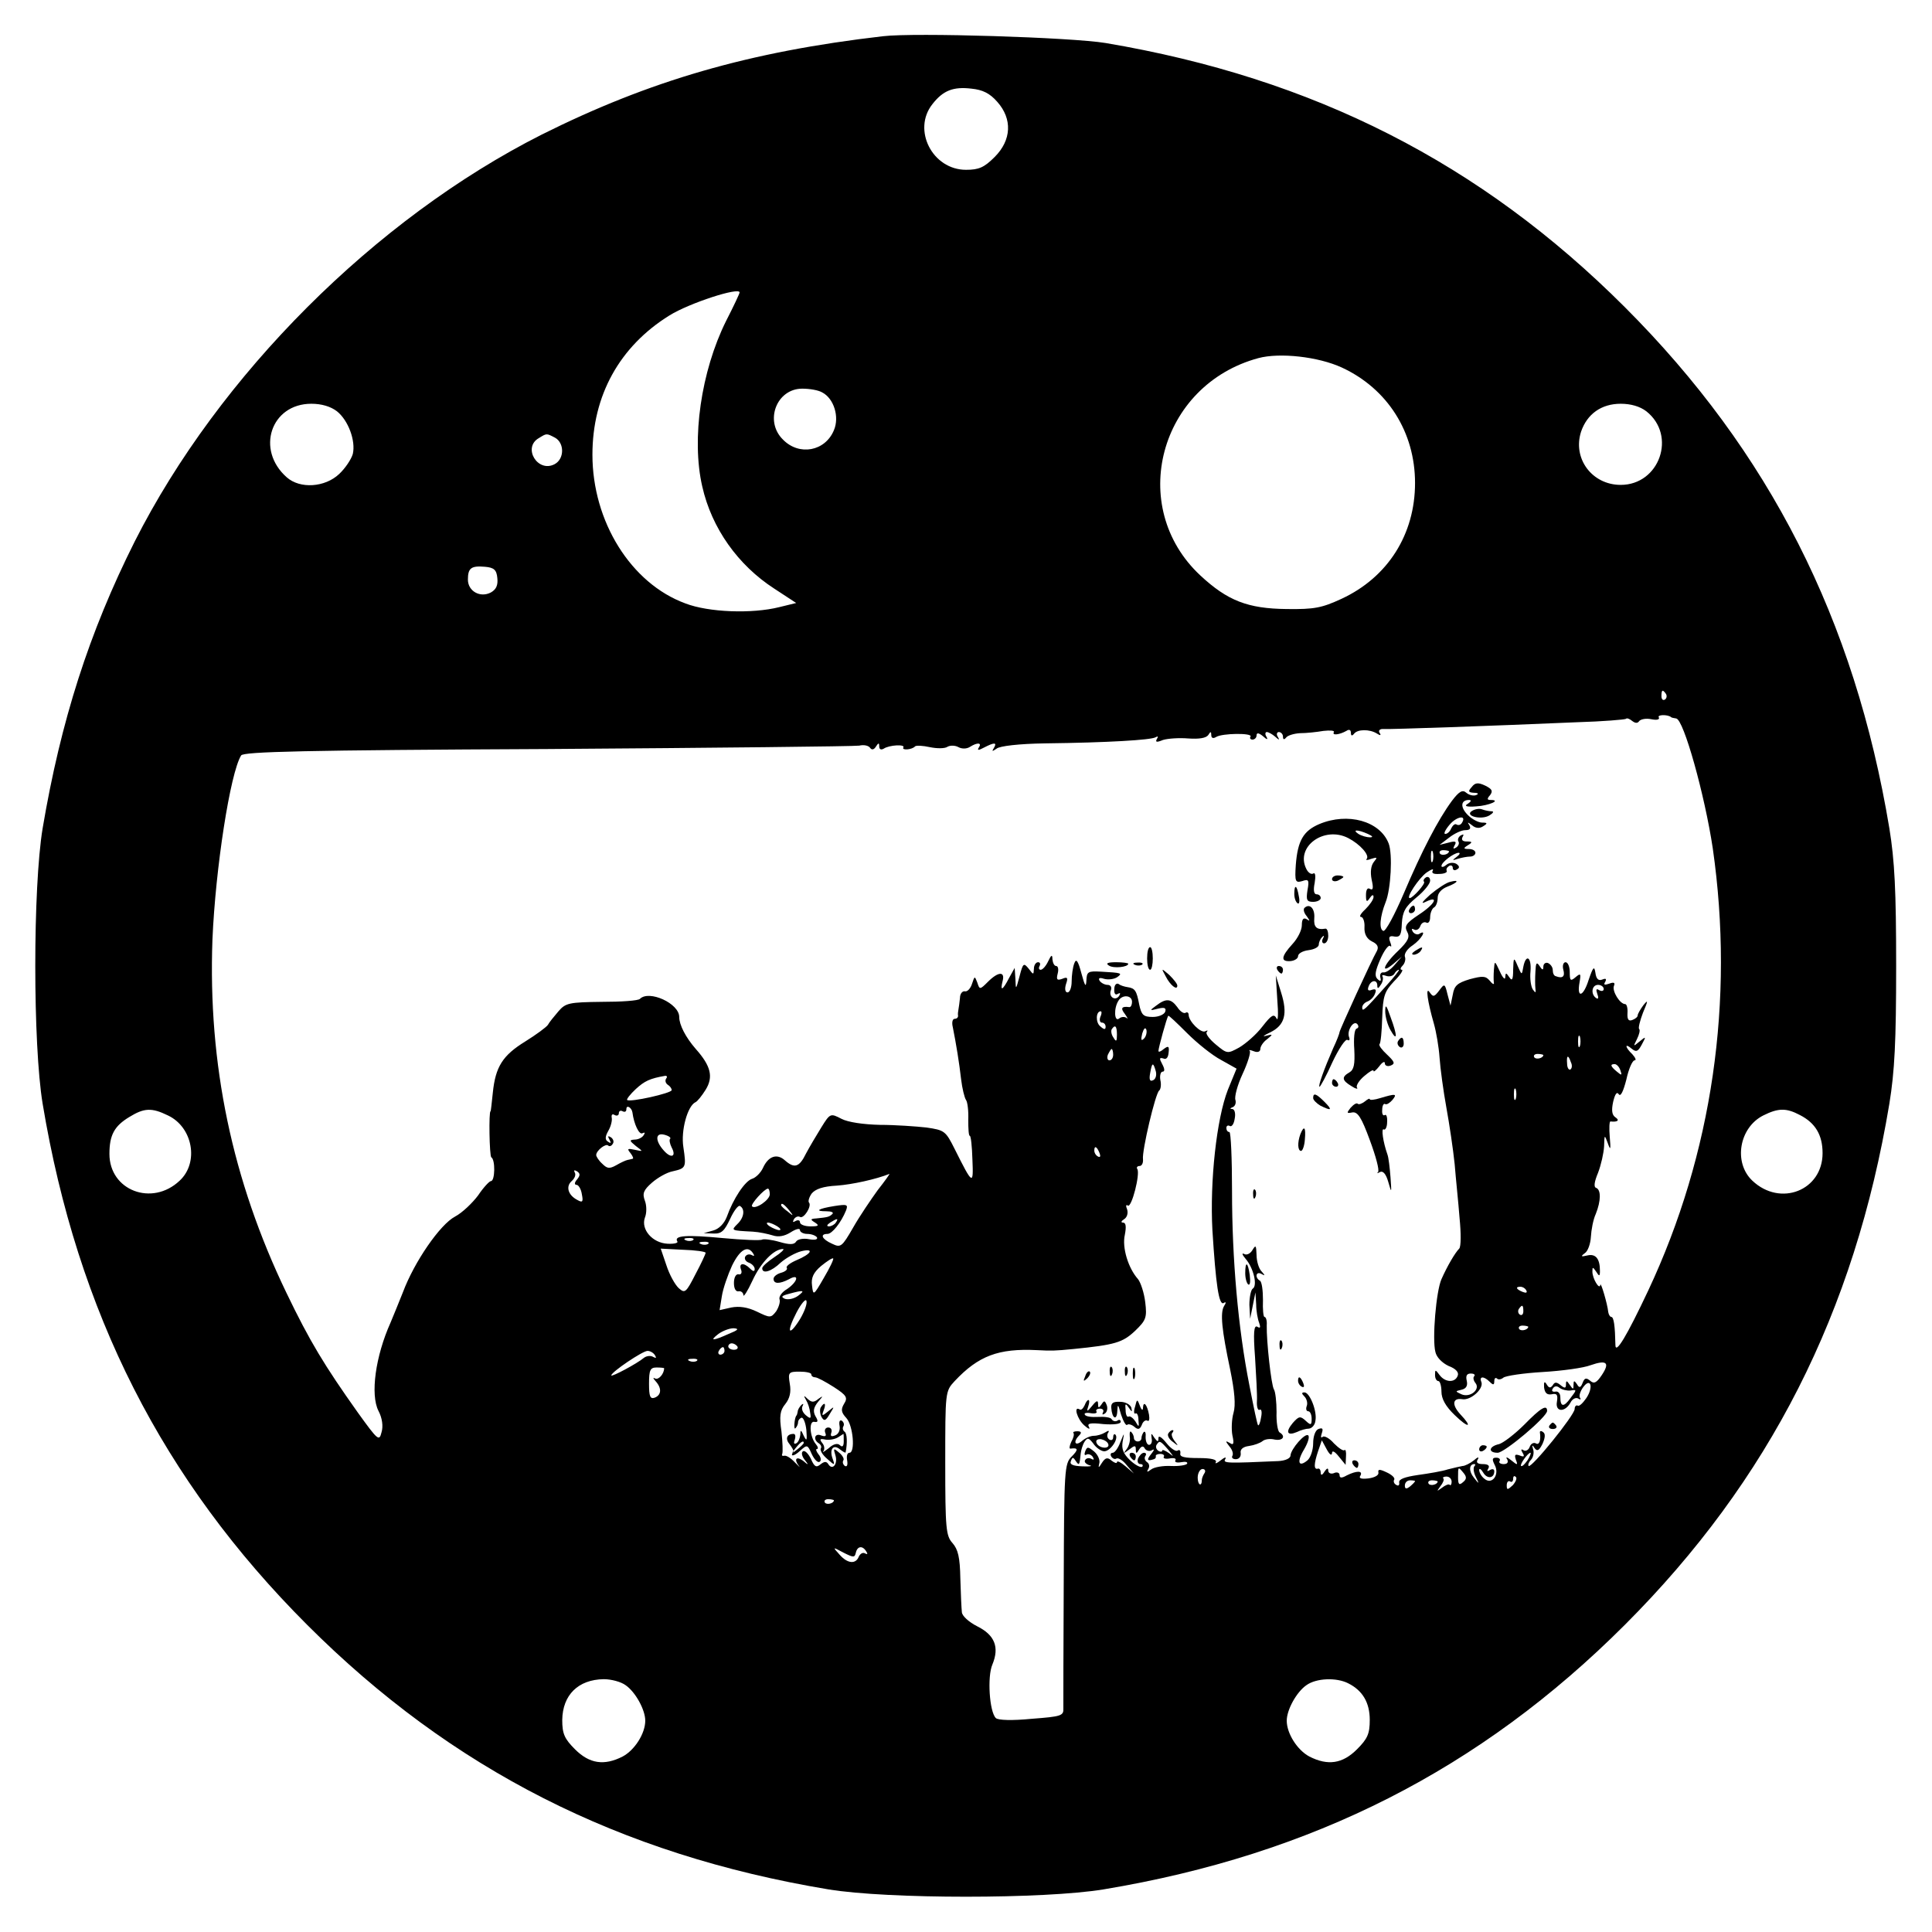 <?xml version="1.0" standalone="no"?>
<!DOCTYPE svg PUBLIC "-//W3C//DTD SVG 20010904//EN"
 "http://www.w3.org/TR/2001/REC-SVG-20010904/DTD/svg10.dtd">
<svg version="1.0" xmlns="http://www.w3.org/2000/svg"
 width="512pt" height="512pt" viewBox="0 0 512 512"
 preserveAspectRatio="xMidYMid meet">
<g transform="translate(0,512) scale(0.1,-0.1)"
fill="#000000" stroke="none">
<path d="M2340 5024 c-355 -41 -619 -118 -905 -261 -441 -223 -855 -637 -1078
-1078 -121 -241 -196 -476 -244 -760 -26 -157 -26 -573 0 -730 92 -553 318
-998 701 -1381 383 -383 828 -609 1381 -701 157 -26 573 -26 730 0 553 92 998
318 1381 701 383 383 609 828 701 1381 14 86 18 165 18 365 0 200 -4 279 -18
365 -92 553 -318 998 -701 1381 -382 382 -825 607 -1376 700 -91 15 -506 28
-590 18z m303 -174 c40 -45 38 -101 -7 -146 -28 -28 -42 -34 -76 -34 -89 0
-143 106 -89 174 28 36 55 47 104 41 29 -3 48 -12 68 -35z m-683 -505 c0 -3
-16 -37 -36 -76 -66 -133 -92 -312 -63 -438 25 -111 95 -209 191 -271 l58 -38
-45 -11 c-72 -18 -187 -14 -249 10 -144 53 -246 217 -246 394 0 157 72 287
204 369 53 33 186 76 186 61z m1596 -199 c121 -56 194 -171 194 -306 0 -136
-72 -250 -195 -307 -52 -24 -72 -28 -145 -27 -103 1 -157 22 -229 89 -195 182
-109 505 154 576 56 15 158 4 221 -25z m-1377 -66 c31 -16 46 -65 31 -100 -23
-56 -92 -69 -135 -25 -50 49 -17 135 51 135 20 0 43 -4 53 -10z m-1286 -50
c30 -24 50 -78 42 -113 -4 -14 -20 -38 -36 -53 -38 -36 -104 -40 -139 -9 -83
73 -42 195 65 195 27 0 51 -7 68 -20z m3470 0 c81 -64 35 -195 -68 -195 -76 0
-128 70 -105 141 16 47 54 74 105 74 27 0 51 -7 68 -20z m-2892 -70 c25 -14
25 -56 -1 -70 -45 -24 -86 44 -42 69 21 13 20 13 43 1z m-153 -372 c2 -19 -3
-30 -17 -38 -28 -15 -61 3 -61 34 0 31 9 37 45 34 24 -2 31 -8 33 -30z m3097
-307 c3 -5 2 -12 -3 -15 -5 -3 -9 1 -9 9 0 17 3 19 12 6z m13 -61 c1 -2 8 -3
14 -4 20 -2 76 -204 97 -344 58 -403 -1 -810 -171 -1172 -57 -121 -87 -171
-87 -144 -1 49 -4 74 -11 74 -3 0 -7 6 -8 13 -2 21 -20 82 -21 72 -2 -15 -21
17 -21 35 0 13 1 13 10 0 8 -13 10 -13 10 2 0 32 -11 46 -33 41 -17 -4 -19 -3
-7 6 8 5 15 25 16 43 1 18 6 46 13 61 14 35 14 64 1 69 -7 2 -5 16 5 40 8 21
15 52 16 70 1 32 1 32 10 8 7 -20 8 -17 5 17 -2 23 -1 42 2 41 19 -2 25 3 13
11 -9 6 -11 18 -6 41 5 21 10 28 15 20 5 -7 12 8 20 39 6 28 16 51 22 51 5 0
2 7 -6 16 -20 19 -21 31 -2 15 12 -10 17 -8 27 11 12 22 11 22 -6 8 -17 -14
-17 -14 -7 6 6 12 9 24 6 27 -3 2 2 22 10 43 14 33 14 36 1 20 -8 -11 -15 -23
-15 -27 0 -4 -6 -9 -14 -12 -10 -4 -14 1 -13 18 1 13 -2 24 -6 24 -14 0 -35
34 -30 48 4 9 0 11 -13 6 -12 -4 -15 -3 -10 5 4 8 2 10 -8 6 -10 -4 -16 2 -18
18 -3 19 -6 16 -18 -19 -14 -45 -32 -50 -24 -6 4 23 3 25 -11 13 -13 -11 -15
-9 -15 14 0 14 -5 26 -11 26 -6 0 -9 -9 -6 -20 5 -18 -2 -24 -20 -17 -5 1 -8
8 -8 16 0 8 -6 16 -13 19 -6 2 -12 -2 -12 -10 0 -10 -3 -9 -10 2 -8 12 -10 8
-11 -15 -1 -16 -1 -37 0 -45 2 -12 0 -12 -7 -2 -5 8 -8 29 -6 48 3 38 -12 47
-19 12 -4 -23 -4 -23 -15 2 -10 24 -11 24 -12 -10 0 -26 -3 -31 -10 -20 -9 13
-10 13 -11 0 0 -8 -7 -1 -14 15 -14 30 -14 30 -16 5 -1 -14 -1 -29 0 -35 1 -5
-4 -3 -11 6 -11 13 -19 13 -53 4 -33 -10 -41 -17 -45 -41 l-6 -29 -8 30 c-7
29 -8 29 -22 10 -13 -17 -16 -18 -25 -5 -12 18 -6 -24 11 -83 6 -21 13 -61 15
-90 2 -29 10 -88 18 -132 8 -44 18 -111 22 -150 3 -38 10 -103 13 -143 4 -40
4 -76 -1 -81 -11 -11 -32 -47 -47 -81 -14 -31 -25 -159 -16 -193 3 -14 18 -29
35 -37 19 -7 28 -17 24 -26 -7 -19 -33 -18 -48 2 -11 15 -12 15 -12 0 0 -9 4
-16 9 -16 4 0 8 -13 8 -28 0 -19 11 -39 35 -62 37 -36 49 -34 15 2 -23 25 -21
44 5 40 22 -4 57 27 51 45 -7 16 6 17 22 1 9 -9 12 -9 12 2 0 7 3 10 7 7 3 -4
11 -3 17 2 6 5 53 12 104 15 52 3 109 11 127 18 43 15 52 7 30 -26 -14 -21
-21 -24 -31 -15 -11 9 -15 7 -20 -6 -5 -13 -9 -14 -15 -3 -7 10 -9 10 -9 -2 0
-13 -1 -13 -10 0 -8 12 -10 12 -10 1 0 -10 -3 -11 -14 -2 -11 9 -16 9 -21 0
-6 -8 -10 -8 -16 2 -6 10 -8 7 -7 -8 2 -15 8 -20 20 -18 14 3 17 -1 14 -20 -5
-27 21 -29 36 -2 5 10 14 14 20 11 6 -4 9 -3 5 2 -3 5 1 17 8 27 20 28 29 2 9
-28 -9 -13 -19 -23 -23 -20 -4 2 -8 -2 -8 -9 0 -16 -115 -158 -122 -151 -2 3
0 10 6 16 6 6 9 19 6 28 -4 12 -2 13 4 3 7 -9 12 -6 21 12 7 16 8 27 1 31 -5
4 -9 3 -8 -2 3 -20 -2 -34 -11 -28 -6 3 -13 -1 -16 -9 -3 -9 -11 -13 -17 -9
-6 4 -7 1 -2 -7 6 -10 4 -12 -8 -7 -12 4 -14 2 -10 -11 6 -15 5 -16 -12 -2
-11 9 -16 10 -11 3 4 -8 1 -13 -9 -13 -9 0 -14 4 -11 8 3 5 -1 9 -9 9 -11 0
-11 -5 -4 -19 14 -26 -7 -54 -27 -37 -8 6 -14 17 -14 23 0 6 5 3 11 -7 10 -17
29 -15 29 4 0 6 -5 7 -12 3 -7 -4 -8 -3 -4 4 5 8 -1 12 -14 12 -14 0 -19 4
-14 12 5 8 0 7 -10 -2 -10 -8 -24 -15 -30 -15 -6 -1 -23 -5 -39 -9 -15 -5 -51
-11 -80 -15 -34 -5 -51 -11 -49 -20 1 -7 -2 -10 -8 -6 -6 3 -8 10 -5 14 2 5
-7 13 -20 19 -19 9 -24 9 -22 -1 1 -7 -11 -13 -27 -15 -18 -2 -26 0 -21 7 8
14 -10 14 -36 1 -14 -8 -19 -7 -19 1 0 6 -7 9 -15 5 -8 -3 -15 0 -15 7 0 8 -4
6 -10 -3 -6 -10 -10 -11 -10 -2 0 6 -3 11 -7 10 -12 -4 -11 13 0 46 l10 29 13
-24 c7 -13 13 -18 14 -10 0 8 7 5 18 -9 l18 -22 1 22 c1 12 -1 20 -4 17 -3 -3
-15 5 -28 18 -12 14 -26 21 -30 17 -5 -4 -5 1 -2 10 4 12 2 15 -9 11 -8 -3
-14 -19 -14 -38 0 -18 -7 -38 -15 -45 -24 -20 -29 -4 -9 29 10 17 15 33 11 37
-8 8 -46 -36 -47 -53 0 -8 -14 -14 -32 -15 -135 -6 -148 -6 -141 5 4 7 -2 5
-12 -3 -10 -8 -16 -10 -13 -5 4 7 -12 11 -45 11 -38 0 -51 3 -49 12 1 8 -2 11
-7 8 -5 -4 -19 6 -30 20 -12 15 -21 21 -21 13 0 -11 -2 -11 -11 1 -8 13 -9 13
-7 -2 2 -9 -1 -17 -7 -17 -5 0 -9 9 -9 20 1 11 -1 17 -5 14 -3 -4 -6 -11 -6
-16 0 -5 -4 -9 -10 -9 -5 0 -10 4 -10 9 0 5 -3 12 -7 16 -3 4 -5 -1 -4 -12 2
-10 -2 -25 -8 -33 -10 -13 -9 -13 7 -1 14 11 17 11 17 0 0 -12 2 -12 9 0 6 9
11 10 15 2 4 -6 13 -8 19 -4 7 4 6 0 -2 -10 -13 -16 -11 -20 7 -14 4 1 6 5 5
8 -1 3 4 6 12 6 8 0 12 -4 9 -8 -2 -4 5 -6 16 -4 11 2 18 0 15 -5 -3 -5 4 -7
15 -5 11 2 18 1 16 -4 -3 -4 -22 -7 -43 -6 -21 1 -44 -3 -52 -9 -11 -8 -13 -8
-8 1 4 6 3 14 -3 18 -6 4 -8 11 -5 16 4 5 2 9 -3 9 -6 0 -12 -7 -16 -15 -3 -8
0 -15 6 -15 6 0 8 -3 5 -7 -4 -3 -18 4 -32 17 -18 17 -23 30 -20 49 5 26 5 26
-6 -1 -6 -16 -15 -28 -20 -28 -6 0 -7 -5 -4 -10 4 -6 10 -8 14 -5 5 2 17 -5
27 -18 l19 -22 -22 19 c-13 11 -23 16 -23 11 0 -4 -6 -2 -14 4 -11 10 -17 8
-26 -6 -8 -13 -10 -14 -7 -2 3 9 -3 23 -13 32 -16 13 -19 14 -24 1 -3 -8 -2
-12 3 -9 5 3 13 0 17 -6 4 -7 3 -9 -4 -5 -6 3 -13 2 -16 -3 -4 -5 2 -11 11
-14 10 -2 2 -4 -18 -3 -26 1 -35 5 -31 14 4 11 6 11 13 0 9 -13 10 -11 13 20
1 9 5 23 10 31 8 12 11 11 23 -4 7 -11 20 -20 28 -21 16 -2 41 33 31 44 -3 3
-6 0 -6 -7 0 -7 -5 -9 -10 -6 -6 4 -7 11 -4 17 5 7 2 8 -7 2 -8 -5 -21 -9 -30
-9 -9 0 -23 -6 -32 -14 -18 -15 -24 -2 -7 15 7 7 6 11 -5 11 -8 0 -13 -2 -10
-5 2 -3 0 -13 -6 -23 -5 -11 -6 -19 -2 -18 21 3 21 -3 3 -21 -19 -19 -20 -34
-21 -332 -1 -172 -1 -323 -1 -335 1 -20 -5 -22 -84 -28 -51 -5 -89 -4 -95 2
-17 17 -23 110 -9 142 19 46 6 78 -40 101 -22 11 -41 28 -41 38 -1 9 -3 50 -4
89 -1 56 -6 77 -21 94 -17 19 -19 38 -19 212 0 189 0 190 25 217 63 67 116 87
218 82 39 -2 46 -2 97 3 110 11 130 17 163 48 29 28 32 35 27 76 -3 25 -12 52
-19 61 -26 29 -43 84 -35 118 4 21 3 32 -5 32 -6 0 -5 4 3 9 8 5 11 16 8 26
-4 9 -3 14 2 10 10 -6 33 84 25 97 -3 4 0 8 6 8 6 0 10 8 9 18 -3 22 33 175
43 182 4 3 6 16 3 28 -2 12 1 22 6 22 6 0 6 7 -1 20 -8 15 -8 18 3 15 8 -4 13
3 14 16 2 17 -1 18 -13 9 -8 -7 -14 -9 -14 -5 0 8 22 88 26 93 1 2 23 -19 50
-46 27 -27 67 -59 90 -71 l41 -23 -23 -56 c-30 -77 -48 -242 -41 -372 9 -143
17 -201 30 -193 6 4 7 1 1 -8 -11 -18 -6 -64 16 -168 12 -59 15 -94 9 -115 -5
-17 -6 -44 -3 -60 5 -22 3 -27 -7 -20 -12 7 -12 5 -1 -9 8 -9 11 -20 8 -25 -3
-5 1 -9 9 -9 9 0 14 7 13 16 -2 10 6 17 22 19 14 2 30 8 36 13 6 5 20 7 32 4
22 -4 30 9 13 19 -5 3 -9 28 -8 54 0 27 -3 54 -7 60 -7 11 -20 128 -19 170 1
12 -2 22 -6 22 -3 0 -5 20 -4 45 0 25 -3 48 -8 51 -14 8 -11 26 4 18 10 -6 10
-4 0 7 -7 7 -13 27 -13 43 -1 26 -2 28 -11 13 -6 -10 -16 -14 -22 -10 -7 3 -5
-2 4 -13 21 -24 32 -71 19 -79 -5 -3 -9 -23 -9 -43 l2 -37 7 35 7 35 2 -32 c0
-17 4 -39 8 -49 4 -12 3 -15 -5 -10 -9 5 -11 -15 -6 -81 3 -48 6 -101 5 -116
-1 -16 3 -26 7 -23 5 3 7 -6 4 -20 -2 -14 -6 -23 -8 -21 -2 1 -12 49 -23 106
-30 151 -46 335 -46 514 0 86 -3 157 -7 157 -5 0 -8 5 -8 11 0 5 4 8 9 5 5 -3
11 5 13 19 3 14 0 25 -6 26 -7 0 -7 2 1 5 7 3 9 12 7 19 -3 8 5 39 19 69 14
30 22 57 19 61 -4 3 1 3 11 -1 10 -4 17 -1 17 6 0 7 8 19 18 26 16 13 16 14
-3 9 -11 -3 -6 1 11 9 39 19 47 49 29 106 l-14 45 4 -65 c3 -36 2 -58 -2 -49
-7 13 -13 10 -38 -22 -16 -21 -44 -45 -61 -55 -31 -17 -32 -17 -62 8 -17 14
-28 29 -24 33 4 5 2 5 -4 2 -11 -6 -44 26 -44 44 0 5 -4 8 -8 5 -5 -3 -15 4
-22 15 -17 23 -30 24 -56 4 -18 -13 -18 -14 5 -8 17 4 22 2 19 -8 -3 -8 -18
-14 -33 -14 -25 0 -30 5 -36 33 -7 37 -11 43 -31 46 -7 1 -18 4 -23 8 -6 4
-12 -2 -12 -13 -1 -12 3 -17 9 -13 7 4 8 2 4 -5 -10 -15 -29 -3 -22 15 3 8 -1
14 -9 14 -7 0 -17 5 -21 11 -4 7 0 9 12 5 11 -3 26 -1 34 4 16 11 13 12 -42
15 -35 2 -38 0 -39 -24 -1 -19 -4 -14 -13 19 -9 34 -14 41 -19 27 -4 -10 -7
-32 -7 -48 0 -16 -5 -29 -11 -29 -6 0 -8 9 -4 22 6 17 4 20 -10 14 -14 -5 -16
-2 -12 14 3 11 1 20 -4 20 -5 0 -9 8 -10 18 0 13 -3 12 -11 -5 -6 -13 -15 -23
-20 -23 -5 0 -6 5 -3 10 3 6 1 10 -4 10 -6 0 -11 -8 -11 -17 -1 -17 -1 -17
-14 0 -13 16 -15 15 -24 -20 -10 -37 -10 -37 -11 -8 l-2 30 -15 -27 c-17 -33
-24 -36 -17 -8 7 26 -11 26 -39 -2 -21 -21 -22 -21 -28 -2 -7 18 -7 18 -14 -3
-4 -13 -13 -22 -19 -20 -7 1 -13 -7 -13 -18 -1 -11 -3 -24 -4 -30 -1 -5 -2
-13 -1 -17 0 -5 -4 -8 -9 -8 -6 0 -8 -10 -5 -22 9 -45 17 -94 22 -138 3 -25 9
-49 13 -55 4 -5 7 -29 6 -53 0 -23 1 -42 4 -42 3 0 6 -28 7 -63 3 -69 1 -68
-47 28 -24 48 -27 50 -75 57 -27 3 -83 7 -123 7 -44 1 -85 7 -102 16 -29 15
-30 15 -53 -22 -13 -21 -32 -53 -41 -70 -18 -37 -31 -40 -56 -18 -21 19 -44
11 -58 -20 -6 -13 -19 -26 -29 -29 -19 -6 -50 -53 -67 -101 -7 -18 -21 -32
-36 -36 l-25 -7 26 -1 c21 -1 29 7 44 39 10 22 22 37 26 34 14 -8 11 -31 -7
-48 -17 -17 -17 -17 41 -20 17 -1 40 -6 53 -10 15 -5 31 -2 47 8 14 9 25 12
25 6 0 -5 9 -10 19 -10 11 0 22 -4 26 -9 3 -6 -6 -8 -21 -5 -15 3 -30 0 -34
-6 -5 -9 -18 -9 -45 -1 -21 6 -41 8 -45 6 -4 -3 -51 -1 -105 4 -95 9 -130 7
-120 -9 3 -4 -9 -7 -26 -6 -40 2 -71 38 -60 69 5 12 5 32 0 45 -7 19 -4 28 19
48 15 13 39 27 55 30 35 8 36 10 28 64 -7 44 11 109 32 119 5 2 17 17 27 33
21 34 14 63 -26 108 -27 31 -44 64 -44 85 0 36 -80 72 -104 48 -4 -5 -50 -8
-101 -8 -87 -1 -96 -3 -115 -25 -12 -14 -25 -30 -28 -36 -4 -6 -31 -26 -60
-44 -60 -37 -79 -67 -86 -136 -3 -27 -5 -49 -6 -49 -5 0 -3 -118 2 -122 11 -6
10 -63 -1 -63 -4 0 -20 -17 -34 -38 -15 -20 -42 -46 -61 -56 -40 -21 -108
-120 -138 -200 -11 -28 -26 -64 -33 -81 -40 -89 -54 -191 -32 -234 10 -19 13
-41 8 -57 -6 -24 -9 -22 -63 53 -88 124 -127 188 -189 317 -144 299 -208 606
-196 936 8 189 47 441 76 488 6 10 167 14 812 17 442 3 814 7 826 9 13 3 25 0
29 -6 4 -6 10 -5 15 3 7 11 9 11 9 1 0 -8 5 -10 12 -6 15 10 58 12 52 3 -5 -8
23 -6 31 3 3 3 21 2 39 -2 19 -4 40 -4 47 1 7 4 20 4 29 -1 9 -5 22 -5 31 1
19 12 32 11 23 -2 -5 -8 -1 -8 14 0 27 14 35 14 26 -1 -6 -10 -5 -10 7 -2 8 7
60 13 129 14 167 2 280 9 292 16 7 4 8 2 4 -4 -5 -9 -1 -10 16 -3 13 4 43 6
67 4 29 -2 47 1 53 9 6 10 8 10 8 0 0 -8 5 -10 13 -5 16 10 97 11 91 1 -3 -4
0 -8 5 -8 6 0 11 5 11 11 0 8 6 7 17 -2 11 -10 14 -10 9 -1 -4 6 -3 12 1 12 5
0 15 -6 22 -12 11 -10 13 -10 7 0 -4 6 -2 12 3 12 6 0 11 -6 11 -12 0 -8 3 -9
8 -3 4 6 21 11 37 12 17 0 45 3 62 6 18 2 30 1 28 -3 -6 -10 15 -7 33 3 7 5
12 3 12 -5 0 -8 3 -9 8 -3 9 13 42 13 61 1 9 -6 12 -5 7 2 -4 6 1 11 11 10 18
-1 282 8 512 18 69 2 127 7 130 9 2 3 10 0 17 -6 8 -6 14 -6 18 0 4 5 18 8 32
5 15 -3 23 -1 20 5 -5 7 22 8 32 1z m-178 -721 c0 -5 -5 -7 -12 -3 -8 5 -9 2
-5 -10 4 -10 3 -15 -3 -11 -15 10 -12 35 5 35 8 0 15 -5 15 -11z m-1250 -34
c0 -8 -3 -14 -7 -14 -21 3 -24 -3 -12 -18 7 -10 9 -15 5 -11 -5 4 -14 4 -20
-1 -13 -11 -15 27 -2 47 10 17 36 15 36 -3z m-84 -40 c-3 -8 -1 -15 4 -15 6 0
10 -5 10 -11 0 -8 -4 -8 -14 1 -13 10 -12 40 1 40 3 0 3 -7 -1 -15z m44 -47
c0 -18 -2 -20 -9 -8 -6 8 -7 18 -5 22 9 14 14 9 14 -14z m72 -10 c-8 -8 -9 -4
-5 13 4 13 8 18 11 10 2 -7 -1 -18 -6 -23z m1155 -20 c-3 -7 -5 -2 -5 12 0 14
2 19 5 13 2 -7 2 -19 0 -25z m-1237 -23 c0 -8 -4 -15 -10 -15 -5 0 -7 7 -4 15
4 8 8 15 10 15 2 0 4 -7 4 -15z m1140 -1 c0 -8 -19 -13 -24 -6 -3 5 1 9 9 9 8
0 15 -2 15 -3z m73 -19 c4 -8 3 -16 -1 -19 -4 -3 -9 4 -9 15 -2 23 3 25 10 4z
m-1100 -24 c3 -11 -1 -22 -8 -24 -8 -4 -10 3 -7 19 5 29 8 30 15 5z m1231 3
c5 -14 4 -15 -9 -4 -17 14 -19 20 -6 20 5 0 12 -7 15 -16z m-2529 -23 c-3 -5
-1 -12 5 -16 5 -3 10 -9 10 -14 0 -8 -111 -33 -118 -26 -2 2 8 15 23 29 23 21
37 28 78 35 5 0 6 -3 2 -8z m2252 -53 c-3 -7 -5 -2 -5 12 0 14 2 19 5 13 2 -7
2 -19 0 -25z m-2341 -36 c4 -31 18 -61 27 -55 6 3 7 1 3 -5 -4 -7 -15 -12 -24
-12 -15 -1 -14 -3 3 -17 20 -15 20 -15 -3 -10 -19 4 -21 3 -11 -9 6 -8 9 -15
5 -15 -3 -1 -9 -2 -13 -3 -5 -1 -18 -7 -30 -14 -18 -10 -24 -9 -37 4 -9 8 -16
19 -16 23 0 12 26 32 32 25 3 -3 9 -1 12 5 4 5 1 13 -5 17 -8 5 -9 3 -4 -6 5
-9 4 -11 -3 -6 -9 5 -9 13 0 29 7 12 11 28 9 36 -1 7 2 10 8 6 6 -3 11 -1 11
5 0 6 5 8 10 5 6 -3 10 -1 10 6 0 12 14 4 16 -9z m-1231 -8 c66 -31 83 -125
31 -173 -73 -69 -186 -26 -186 71 0 50 13 74 53 98 39 24 59 25 102 4z m4325
1 c41 -21 60 -53 60 -101 0 -99 -112 -143 -186 -73 -51 48 -35 141 29 173 40
20 61 20 97 1z m-2994 -63 c-3 -2 -1 -13 4 -23 13 -24 -1 -30 -20 -9 -24 26
-24 49 0 43 12 -3 19 -8 16 -11z m1138 -38 c3 -8 2 -12 -4 -9 -6 3 -10 10 -10
16 0 14 7 11 14 -7z m-1385 -70 c-7 -8 -7 -14 -1 -14 5 0 12 -11 14 -25 4 -20
2 -23 -12 -15 -25 13 -31 36 -15 50 8 7 12 17 8 23 -3 6 -1 7 6 3 9 -6 9 -11
0 -22z m797 -28 c-18 -25 -48 -69 -65 -99 -30 -52 -33 -54 -56 -43 -27 12 -33
26 -12 26 12 0 36 30 49 62 6 16 3 17 -30 12 -44 -7 -55 -14 -22 -14 13 0 20
-3 16 -7 -8 -8 -13 -9 -43 -12 -16 -1 -16 -3 -3 -11 12 -8 9 -10 -12 -10 -16
0 -28 5 -28 11 0 5 -5 7 -12 3 -7 -4 -8 -3 -4 5 4 6 11 9 16 6 10 -6 32 29 24
38 -3 3 0 14 7 24 10 12 30 19 67 21 41 3 104 17 139 31 2 1 -12 -19 -31 -43z
m-286 -11 c0 -15 -38 -41 -47 -32 -5 5 33 47 42 47 3 0 5 -7 5 -15z m51 -42
c13 -16 12 -17 -3 -4 -10 7 -18 15 -18 17 0 8 8 3 21 -13z m124 -33 c-3 -5
-12 -10 -18 -10 -7 0 -6 4 3 10 19 12 23 12 15 0z m-155 -10 c8 -5 11 -10 5
-10 -5 0 -17 5 -25 10 -8 5 -10 10 -5 10 6 0 17 -5 25 -10z m-223 -36 c-3 -3
-12 -4 -19 -1 -8 3 -5 6 6 6 11 1 17 -2 13 -5z m40 -10 c-3 -3 -12 -4 -19 -1
-8 3 -5 6 6 6 11 1 17 -2 13 -5z m-7 -24 c0 -3 -12 -29 -27 -57 -25 -49 -28
-51 -44 -37 -10 9 -25 36 -33 61 l-15 44 59 -3 c33 -1 60 -5 60 -8z m126 -2
c4 -6 3 -8 -4 -4 -6 3 -13 2 -17 -4 -3 -6 1 -13 9 -16 9 -3 16 -11 16 -17 0
-7 -4 -7 -12 1 -17 17 -31 15 -24 -3 3 -8 0 -14 -7 -12 -7 1 -12 -9 -12 -23 0
-15 5 -24 13 -22 6 1 12 -4 12 -10 0 -7 11 10 24 38 22 48 57 84 81 84 5 0 -5
-10 -22 -21 -18 -12 -33 -25 -33 -30 0 -16 24 -9 49 15 15 13 39 26 54 30 36
9 28 -7 -13 -24 -16 -7 -28 -16 -25 -20 3 -4 -4 -10 -15 -13 -11 -3 -20 -10
-20 -16 0 -14 16 -14 41 -1 28 16 24 -6 -5 -26 -14 -8 -23 -21 -20 -28 2 -6
-2 -20 -9 -31 -14 -18 -16 -18 -51 -1 -25 12 -47 15 -68 11 l-31 -7 6 37 c3
20 16 57 27 81 21 43 42 55 56 32z m187 -65 c-27 -47 -28 -47 -31 -20 -3 21 4
35 24 52 16 13 30 22 32 20 2 -2 -9 -25 -25 -52z m1862 -33 c3 -6 -1 -7 -9 -4
-18 7 -21 14 -7 14 6 0 13 -4 16 -10z m-1930 -14 c-11 -8 -26 -11 -35 -8 -11
5 -9 8 10 13 40 11 45 10 25 -5z m5 -62 c-30 -48 -37 -36 -9 18 12 23 24 37
26 31 3 -7 -5 -29 -17 -49z m1917 21 c0 -8 -4 -12 -9 -9 -5 3 -6 10 -3 15 9
13 12 11 12 -6z m13 -41 c0 -8 -19 -13 -24 -6 -3 5 1 9 9 9 8 0 15 -2 15 -3z
m-2119 -19 c-42 -19 -52 -19 -27 0 11 8 29 15 40 15 16 -1 12 -5 -13 -15z m23
-33 c3 -5 -1 -9 -9 -9 -8 0 -15 4 -15 9 0 4 4 8 9 8 6 0 12 -4 15 -8z m-34
-12 c0 -5 -5 -10 -11 -10 -5 0 -7 5 -4 10 3 6 8 10 11 10 2 0 4 -4 4 -10z
m-184 -12 c4 -7 3 -8 -5 -4 -6 4 -17 3 -24 -2 -19 -16 -87 -52 -87 -47 0 9 83
65 96 65 7 0 16 -5 20 -12z m111 -14 c-3 -3 -12 -4 -19 -1 -8 3 -5 6 6 6 11 1
17 -2 13 -5z m-87 -20 c0 -15 -15 -32 -24 -27 -6 3 -6 1 2 -8 16 -18 15 -36
-3 -43 -12 -4 -15 3 -15 37 0 36 3 43 20 43 11 0 20 -1 20 -2z m390 -16 c0 -5
5 -8 10 -8 6 0 28 -12 50 -26 34 -22 37 -28 27 -44 -9 -15 -8 -23 6 -38 18
-20 24 -92 8 -92 -6 0 -8 -9 -6 -20 2 -12 0 -18 -6 -15 -5 4 -7 10 -4 15 3 4
-3 14 -12 21 -14 12 -15 11 -9 -8 7 -23 -8 -41 -19 -23 -5 8 -11 7 -21 -1 -11
-9 -16 -6 -25 15 -7 14 -16 23 -21 20 -5 -3 -3 -13 4 -22 12 -15 11 -16 -4 -3
-18 13 -25 4 -10 -15 4 -5 -1 0 -12 11 -10 11 -23 19 -28 17 -5 -1 -7 1 -5 5
2 5 1 31 -2 59 -6 41 -4 56 10 73 12 15 16 32 12 54 -5 30 -3 32 26 32 17 0
31 -3 31 -7z m1757 -5 c-4 -3 -2 -12 3 -18 14 -17 -14 -40 -37 -30 -17 8 -17
8 0 12 13 3 17 11 14 24 -3 13 0 19 11 19 8 0 12 -3 9 -7z m255 -38 c17 3 17
2 0 -20 -18 -25 -27 -24 -27 3 0 9 -6 16 -13 14 -8 -1 -11 2 -7 8 4 7 11 8 18
2 7 -5 20 -8 29 -7z m-1225 -142 c5 -14 -25 -12 -31 3 -3 7 2 11 12 10 9 -2
17 -7 19 -13z m159 -15 c15 -19 16 -20 2 -9 -10 7 -18 10 -18 7 0 -4 -5 -4
-10 -1 -6 4 -8 11 -5 16 8 12 9 12 31 -13z m952 -28 c-7 -10 -14 -17 -17 -15
-4 4 18 35 25 35 2 0 -1 -9 -8 -20z m-141 -16 c-3 -4 -2 -16 4 -28 10 -20 9
-20 -5 -2 -14 17 -13 36 1 36 4 0 3 -3 0 -6z m-715 -18 c-4 -6 -7 -14 -7 -18
0 -19 -11 -14 -11 6 0 12 6 23 13 23 6 0 9 -5 5 -11z m687 0 c8 -10 8 -16 -2
-24 -10 -9 -13 -6 -13 13 0 29 0 29 15 11z m-32 -23 c0 -7 -3 -11 -5 -8 -3 3
-12 -1 -21 -8 -14 -10 -14 -10 -4 4 7 9 11 18 8 21 -3 2 1 5 8 5 8 0 14 -6 14
-14z m162 -9 c-14 -13 -16 -13 -16 0 0 8 4 13 9 10 4 -3 8 0 8 7 0 7 3 9 7 5
4 -3 0 -13 -8 -22z m-259 11 c0 -2 -6 -8 -13 -14 -10 -8 -14 -7 -14 2 0 8 6
14 14 14 7 0 13 -1 13 -2z m60 -1 c0 -8 -19 -13 -24 -6 -3 5 1 9 9 9 8 0 15
-2 15 -3z m-1600 -50 c0 -8 -19 -13 -24 -6 -3 5 1 9 9 9 8 0 15 -2 15 -3z m58
-139 c4 18 18 20 28 3 4 -6 3 -8 -3 -5 -6 4 -13 0 -17 -8 -8 -21 -30 -19 -51
5 -19 21 -19 21 11 5 26 -13 29 -13 32 0z m-610 -351 c26 -18 52 -65 52 -94 0
-34 -28 -78 -60 -95 -49 -25 -88 -19 -126 19 -28 28 -34 41 -34 78 1 66 42
107 110 108 20 0 46 -7 58 -16z m1915 5 c38 -19 57 -51 57 -97 0 -37 -6 -50
-34 -78 -38 -38 -77 -44 -126 -19 -32 17 -60 61 -60 95 0 29 26 76 52 94 26
19 80 21 111 5z"/>
<path d="M3900 3034 c-10 -11 -9 -14 6 -15 11 0 14 -3 6 -6 -7 -3 -19 0 -26 6
-10 9 -19 4 -38 -21 -37 -50 -80 -133 -128 -246 -24 -56 -48 -101 -54 -99 -12
4 -9 38 6 76 14 34 19 128 8 156 -23 59 -108 83 -184 51 -42 -18 -57 -44 -62
-108 -3 -45 -1 -48 17 -43 17 6 19 3 14 -24 -4 -26 -2 -31 15 -31 11 0 20 5
20 10 0 6 -5 10 -11 10 -7 0 -9 11 -5 30 3 18 2 29 -4 25 -5 -3 -13 2 -18 12
-30 59 47 115 111 82 31 -16 57 -45 49 -55 -4 -4 2 -4 12 0 16 5 17 4 7 -8 -8
-10 -10 -27 -6 -47 5 -22 4 -29 -4 -25 -7 5 -11 -2 -11 -16 0 -18 2 -20 10 -8
6 9 10 10 10 3 0 -7 -10 -21 -22 -33 -12 -11 -17 -20 -11 -20 5 0 10 -12 9
-27 -1 -18 6 -31 20 -38 15 -7 18 -15 13 -25 -14 -24 -99 -210 -99 -215 0 -3
-7 -22 -17 -43 -24 -55 -41 -102 -36 -102 2 0 18 29 34 65 17 36 35 63 40 59
5 -3 7 1 4 8 -6 17 12 45 22 34 4 -5 4 -10 -2 -12 -6 -2 -8 -27 -6 -55 2 -40
-1 -54 -13 -61 -21 -12 -20 -21 5 -36 12 -8 19 -9 15 -4 -3 5 6 19 19 30 14
12 25 19 25 14 0 -4 7 2 15 12 8 11 15 15 15 8 0 -6 7 -9 15 -6 13 5 11 10 -9
29 -14 13 -23 25 -20 28 3 3 6 34 7 70 2 58 6 69 31 96 17 17 26 31 21 31 -5
0 -4 5 2 11 6 6 9 17 6 24 -2 8 7 21 21 30 23 16 39 44 17 30 -5 -3 -13 0 -17
6 -4 7 -3 9 3 6 6 -4 14 0 17 9 3 8 10 12 16 9 5 -3 10 3 10 14 0 11 5 23 10
26 6 3 10 15 10 26 0 12 10 23 25 29 29 11 34 20 8 13 -10 -2 -34 -18 -53 -34
-21 -19 -26 -26 -12 -19 37 18 25 -6 -18 -34 -33 -22 -39 -30 -31 -45 8 -14 3
-25 -24 -51 -39 -37 -48 -64 -12 -34 l22 19 -19 -22 c-10 -12 -23 -21 -30 -20
-6 1 -10 -5 -8 -13 3 -11 0 -12 -8 -4 -8 8 -5 22 8 52 10 23 22 39 26 35 4 -4
4 1 0 11 -5 13 -2 17 12 14 14 -2 18 4 19 35 2 31 9 44 38 68 21 17 37 37 37
45 0 8 -5 12 -11 9 -6 -4 -8 -9 -5 -12 4 -5 -30 -43 -38 -43 -11 0 24 53 45
68 12 8 19 11 16 5 -4 -7 2 -10 17 -9 13 0 22 4 20 8 -2 4 0 9 6 13 5 3 10 1
10 -5 0 -6 5 -8 11 -4 8 4 7 9 -2 15 -8 4 -19 3 -26 -3 -7 -6 -13 -7 -13 -3 0
10 32 34 45 35 6 0 3 -5 -5 -11 -12 -9 -12 -10 3 -5 10 3 25 6 33 6 8 0 14 5
14 10 0 6 -8 10 -17 10 -15 0 -16 2 -3 10 13 8 12 10 -3 10 -11 0 -15 4 -11
12 4 7 3 8 -5 4 -6 -4 -9 -11 -6 -16 3 -5 0 -12 -6 -16 -8 -5 -9 -3 -4 6 6 10
2 12 -16 7 l-24 -6 25 19 c14 11 33 20 43 20 12 0 16 4 11 13 -6 9 -5 9 7 0 9
-8 20 -9 29 -3 13 8 12 10 -2 10 -10 0 -27 9 -38 20 -21 21 -19 40 3 40 7 0 6
-4 -3 -10 -11 -6 -4 -9 22 -7 34 2 68 17 38 17 -9 0 -10 3 -1 13 8 11 5 16
-13 25 -19 9 -27 8 -36 -4z m-26 -95 c-3 -5 -9 -7 -14 -4 -4 3 -10 -2 -14 -10
-3 -8 -10 -15 -16 -15 -5 0 0 11 12 25 19 22 46 26 32 4z m-249 -29 c13 -6 15
-9 5 -9 -8 0 -22 4 -30 9 -18 12 -2 12 25 0z m172 -72 c-3 -7 -5 -2 -5 12 0
14 2 19 5 13 2 -7 2 -19 0 -25z m43 26 c0 -8 -19 -13 -24 -6 -3 5 1 9 9 9 8 0
15 -2 15 -3z m-166 -356 c-58 -65 -64 -71 -64 -58 0 6 6 13 14 16 8 3 17 12
20 21 4 10 2 13 -8 10 -10 -4 -13 -1 -9 9 6 17 23 19 23 2 0 -9 3 -8 9 2 6 8
7 18 5 22 -3 4 1 5 9 2 8 -3 18 -1 22 5 3 6 9 11 12 11 3 0 -12 -19 -33 -42z"/>
<path d="M3901 2971 c-21 -13 24 -25 46 -12 10 6 13 11 6 11 -6 0 -17 2 -25 5
-7 3 -19 1 -27 -4z"/>
<path d="M3530 2790 c0 -5 7 -7 15 -4 8 4 15 8 15 10 0 2 -7 4 -15 4 -8 0 -15
-4 -15 -10z"/>
<path d="M3430 2751 c0 -11 4 -22 9 -25 4 -3 6 6 3 19 -5 30 -12 33 -12 6z"/>
<path d="M3457 2714 c-4 -4 -1 -14 6 -22 9 -13 9 -14 0 -8 -9 5 -13 0 -13 -16
0 -13 -11 -35 -25 -50 -30 -33 -32 -47 -5 -45 11 1 20 7 20 13 0 7 12 14 28
16 15 2 27 8 27 15 0 6 4 15 9 20 5 5 6 3 2 -4 -4 -7 -2 -13 3 -13 6 0 11 9
11 20 0 11 -3 19 -7 19 -24 -4 -32 4 -30 28 2 25 -12 40 -26 27z"/>
<path d="M3735 2710 c-3 -5 -1 -10 4 -10 6 0 11 5 11 10 0 6 -2 10 -4 10 -3 0
-8 -4 -11 -10z"/>
<path d="M3040 2580 c0 -16 3 -30 8 -30 4 0 7 14 7 30 0 17 -3 30 -7 30 -5 0
-8 -13 -8 -30z"/>
<path d="M3750 2600 c-9 -6 -10 -10 -3 -10 6 0 15 5 18 10 8 12 4 12 -15 0z"/>
<path d="M2939 2561 c12 -8 51 -4 51 5 0 2 -15 4 -32 4 -23 0 -29 -3 -19 -9z"/>
<path d="M3008 2563 c7 -3 16 -2 19 1 4 3 -2 6 -13 5 -11 0 -14 -3 -6 -6z"/>
<path d="M3385 2550 c3 -5 8 -10 11 -10 2 0 4 5 4 10 0 6 -5 10 -11 10 -5 0
-7 -4 -4 -10z"/>
<path d="M3089 2533 c12 -24 31 -39 31 -25 0 5 -10 17 -21 28 -22 19 -22 19
-10 -3z"/>
<path d="M3671 2440 c0 -14 6 -36 14 -50 18 -32 19 -16 0 35 -11 32 -14 35
-14 15z"/>
<path d="M3705 2361 c-3 -5 -1 -12 5 -16 5 -3 10 1 10 9 0 18 -6 21 -15 7z"/>
<path d="M3530 2250 c0 -5 5 -10 11 -10 5 0 7 5 4 10 -3 6 -8 10 -11 10 -2 0
-4 -4 -4 -10z"/>
<path d="M3480 2210 c0 -5 9 -14 19 -20 30 -15 33 -12 11 10 -22 22 -30 25
-30 10z"/>
<path d="M3658 2210 c-16 -5 -28 -6 -28 -3 0 3 -6 0 -13 -6 -8 -6 -16 -9 -19
-6 -3 3 -11 -2 -19 -11 -11 -14 -10 -15 5 -12 14 2 24 -13 46 -73 16 -43 26
-80 22 -85 -4 -4 -2 -4 5 0 8 4 16 -5 22 -26 9 -31 9 -31 6 12 -2 25 -5 52 -8
60 -12 34 -17 71 -10 67 4 -3 9 6 9 19 1 13 -2 22 -6 19 -5 -3 -8 3 -7 14 0
11 4 18 8 15 4 -2 12 3 19 11 14 17 8 17 -32 5z"/>
<path d="M3446 2114 c-8 -22 -7 -44 2 -44 4 0 9 14 10 30 3 33 -2 39 -12 14z"/>
<path d="M3321 1954 c0 -11 3 -14 6 -6 3 7 2 16 -1 19 -3 4 -6 -2 -5 -13z"/>
<path d="M3300 1746 c0 -14 4 -27 8 -30 5 -3 6 8 4 25 -5 35 -12 38 -12 5z"/>
<path d="M3391 1554 c0 -11 3 -14 6 -6 3 7 2 16 -1 19 -3 4 -6 -2 -5 -13z"/>
<path d="M2941 1484 c0 -11 3 -14 6 -6 3 7 2 16 -1 19 -3 4 -6 -2 -5 -13z"/>
<path d="M2981 1484 c0 -11 3 -14 6 -6 3 7 2 16 -1 19 -3 4 -6 -2 -5 -13z"/>
<path d="M3002 1480 c0 -14 2 -19 5 -12 2 6 2 18 0 25 -3 6 -5 1 -5 -13z"/>
<path d="M2876 1473 c-6 -14 -5 -15 5 -6 7 7 10 15 7 18 -3 3 -9 -2 -12 -12z"/>
<path d="M3440 1461 c0 -6 4 -13 10 -16 6 -3 7 1 4 9 -7 18 -14 21 -14 7z"/>
<path d="M3457 1419 c6 -6 9 -18 6 -25 -3 -8 -1 -14 4 -14 5 0 9 -9 9 -20 0
-17 -2 -18 -16 -5 -14 13 -18 12 -34 -6 -20 -24 -15 -35 11 -24 10 5 24 9 32
9 8 1 16 10 17 21 5 25 -15 75 -29 75 -8 0 -8 -3 0 -11z"/>
<path d="M2874 1395 c-4 -8 -9 -13 -13 -10 -17 10 -6 -26 12 -42 11 -10 17
-12 13 -5 -6 10 3 12 38 8 26 -2 46 0 46 6 0 5 -4 7 -9 3 -5 -3 -12 -1 -15 4
-3 5 -19 7 -36 6 -17 -1 -33 1 -35 6 -3 4 4 6 15 4 11 -2 18 0 16 4 -3 4 1 8
9 8 8 0 11 -5 8 -10 -3 -6 -1 -7 5 -3 6 4 8 14 5 22 -5 13 -7 13 -14 2 -7 -10
-9 -10 -9 1 0 11 -4 10 -16 -5 -13 -16 -15 -16 -10 -1 7 21 -2 23 -10 2z"/>
<path d="M2945 1389 c2 -29 15 -35 16 -8 1 20 2 18 10 -10 6 -18 13 -30 16
-27 3 3 12 1 19 -5 10 -9 15 -7 20 5 3 9 10 14 15 11 4 -3 6 4 4 16 -5 27 -15
38 -16 18 0 -8 -4 -6 -8 5 -7 19 -8 19 -13 -2 -4 -12 -3 -20 1 -18 4 3 8 -5 8
-17 2 -20 1 -20 -8 -4 -6 9 -14 15 -18 13 -4 -3 -8 5 -8 17 -2 18 0 19 8 7 9
-13 10 -13 7 0 -3 8 -16 15 -29 15 -19 1 -25 -3 -24 -16z"/>
<path d="M4040 1345 c-25 -25 -55 -48 -67 -52 -28 -6 -30 -23 -4 -23 18 0 131
95 131 111 0 18 -17 8 -60 -36z"/>
<path d="M4106 1342 c-3 -5 1 -9 9 -9 8 0 12 4 9 9 -3 4 -7 8 -9 8 -2 0 -6 -4
-9 -8z"/>
<path d="M3096 1321 c-3 -5 2 -15 12 -22 15 -12 16 -12 5 2 -7 9 -10 19 -6 22
3 4 4 7 0 7 -3 0 -8 -4 -11 -9z"/>
<path d="M3920 1279 c0 -5 5 -7 10 -4 6 3 10 8 10 11 0 2 -4 4 -10 4 -5 0 -10
-5 -10 -11z"/>
<path d="M2995 1260 c3 -5 8 -10 11 -10 2 0 4 5 4 10 0 6 -5 10 -11 10 -5 0
-7 -4 -4 -10z"/>
<path d="M3585 1240 c3 -5 8 -10 11 -10 2 0 4 5 4 10 0 6 -5 10 -11 10 -5 0
-7 -4 -4 -10z"/>
<path d="M2136 1410 c5 -8 10 -23 11 -34 3 -16 1 -17 -12 -6 -8 7 -12 17 -8
24 3 6 2 7 -3 3 -5 -5 -10 -13 -10 -18 -1 -5 -2 -10 -4 -11 -5 -8 -7 -39 -2
-33 4 4 7 11 7 16 0 5 4 10 9 12 5 1 11 -14 13 -33 2 -28 1 -31 -7 -15 -7 16
-9 17 -9 3 -1 -9 -5 -20 -11 -23 -6 -3 -7 1 -4 9 3 9 2 16 -3 16 -18 0 -23
-13 -10 -28 6 -8 11 -17 10 -19 -11 -14 1 -13 17 2 19 17 20 17 31 -8 7 -15
16 -24 21 -21 5 3 4 12 -3 20 -6 8 -8 14 -4 14 4 0 3 6 -3 13 -16 19 -19 62
-4 59 10 -2 11 2 3 15 -7 13 -5 23 7 38 14 16 14 17 1 8 -12 -10 -18 -10 -29
0 -10 10 -11 9 -4 -3z m-6 -114 c0 -2 -8 -10 -17 -17 -16 -13 -17 -12 -4 4 13
16 21 21 21 13z"/>
<path d="M2175 1390 c-3 -5 -2 -17 2 -25 7 -12 11 -11 22 8 13 21 13 21 -4 7
-17 -14 -18 -13 -12 3 7 18 2 23 -8 7z"/>
<path d="M2225 1341 c2 -11 -3 -22 -12 -25 -10 -4 -13 -2 -10 7 3 8 -1 14 -8
14 -7 0 -11 -6 -8 -14 4 -9 0 -11 -11 -7 -17 7 -22 -11 -6 -21 6 -4 8 -10 5
-14 -2 -5 5 -17 17 -27 20 -18 21 -18 15 -1 -10 26 1 41 19 26 8 -6 14 -10 15
-8 5 25 4 51 -3 55 -4 3 -6 9 -3 14 3 5 1 11 -4 15 -6 3 -8 -3 -6 -14z m11
-41 c0 -13 -4 -16 -10 -10 -6 6 -17 4 -30 -8 -12 -9 -18 -13 -14 -8 4 5 3 15
-3 22 -8 10 -6 12 8 9 11 -2 26 1 34 6 8 5 14 9 14 9 1 0 1 -9 1 -20z"/>
</g>
</svg>
